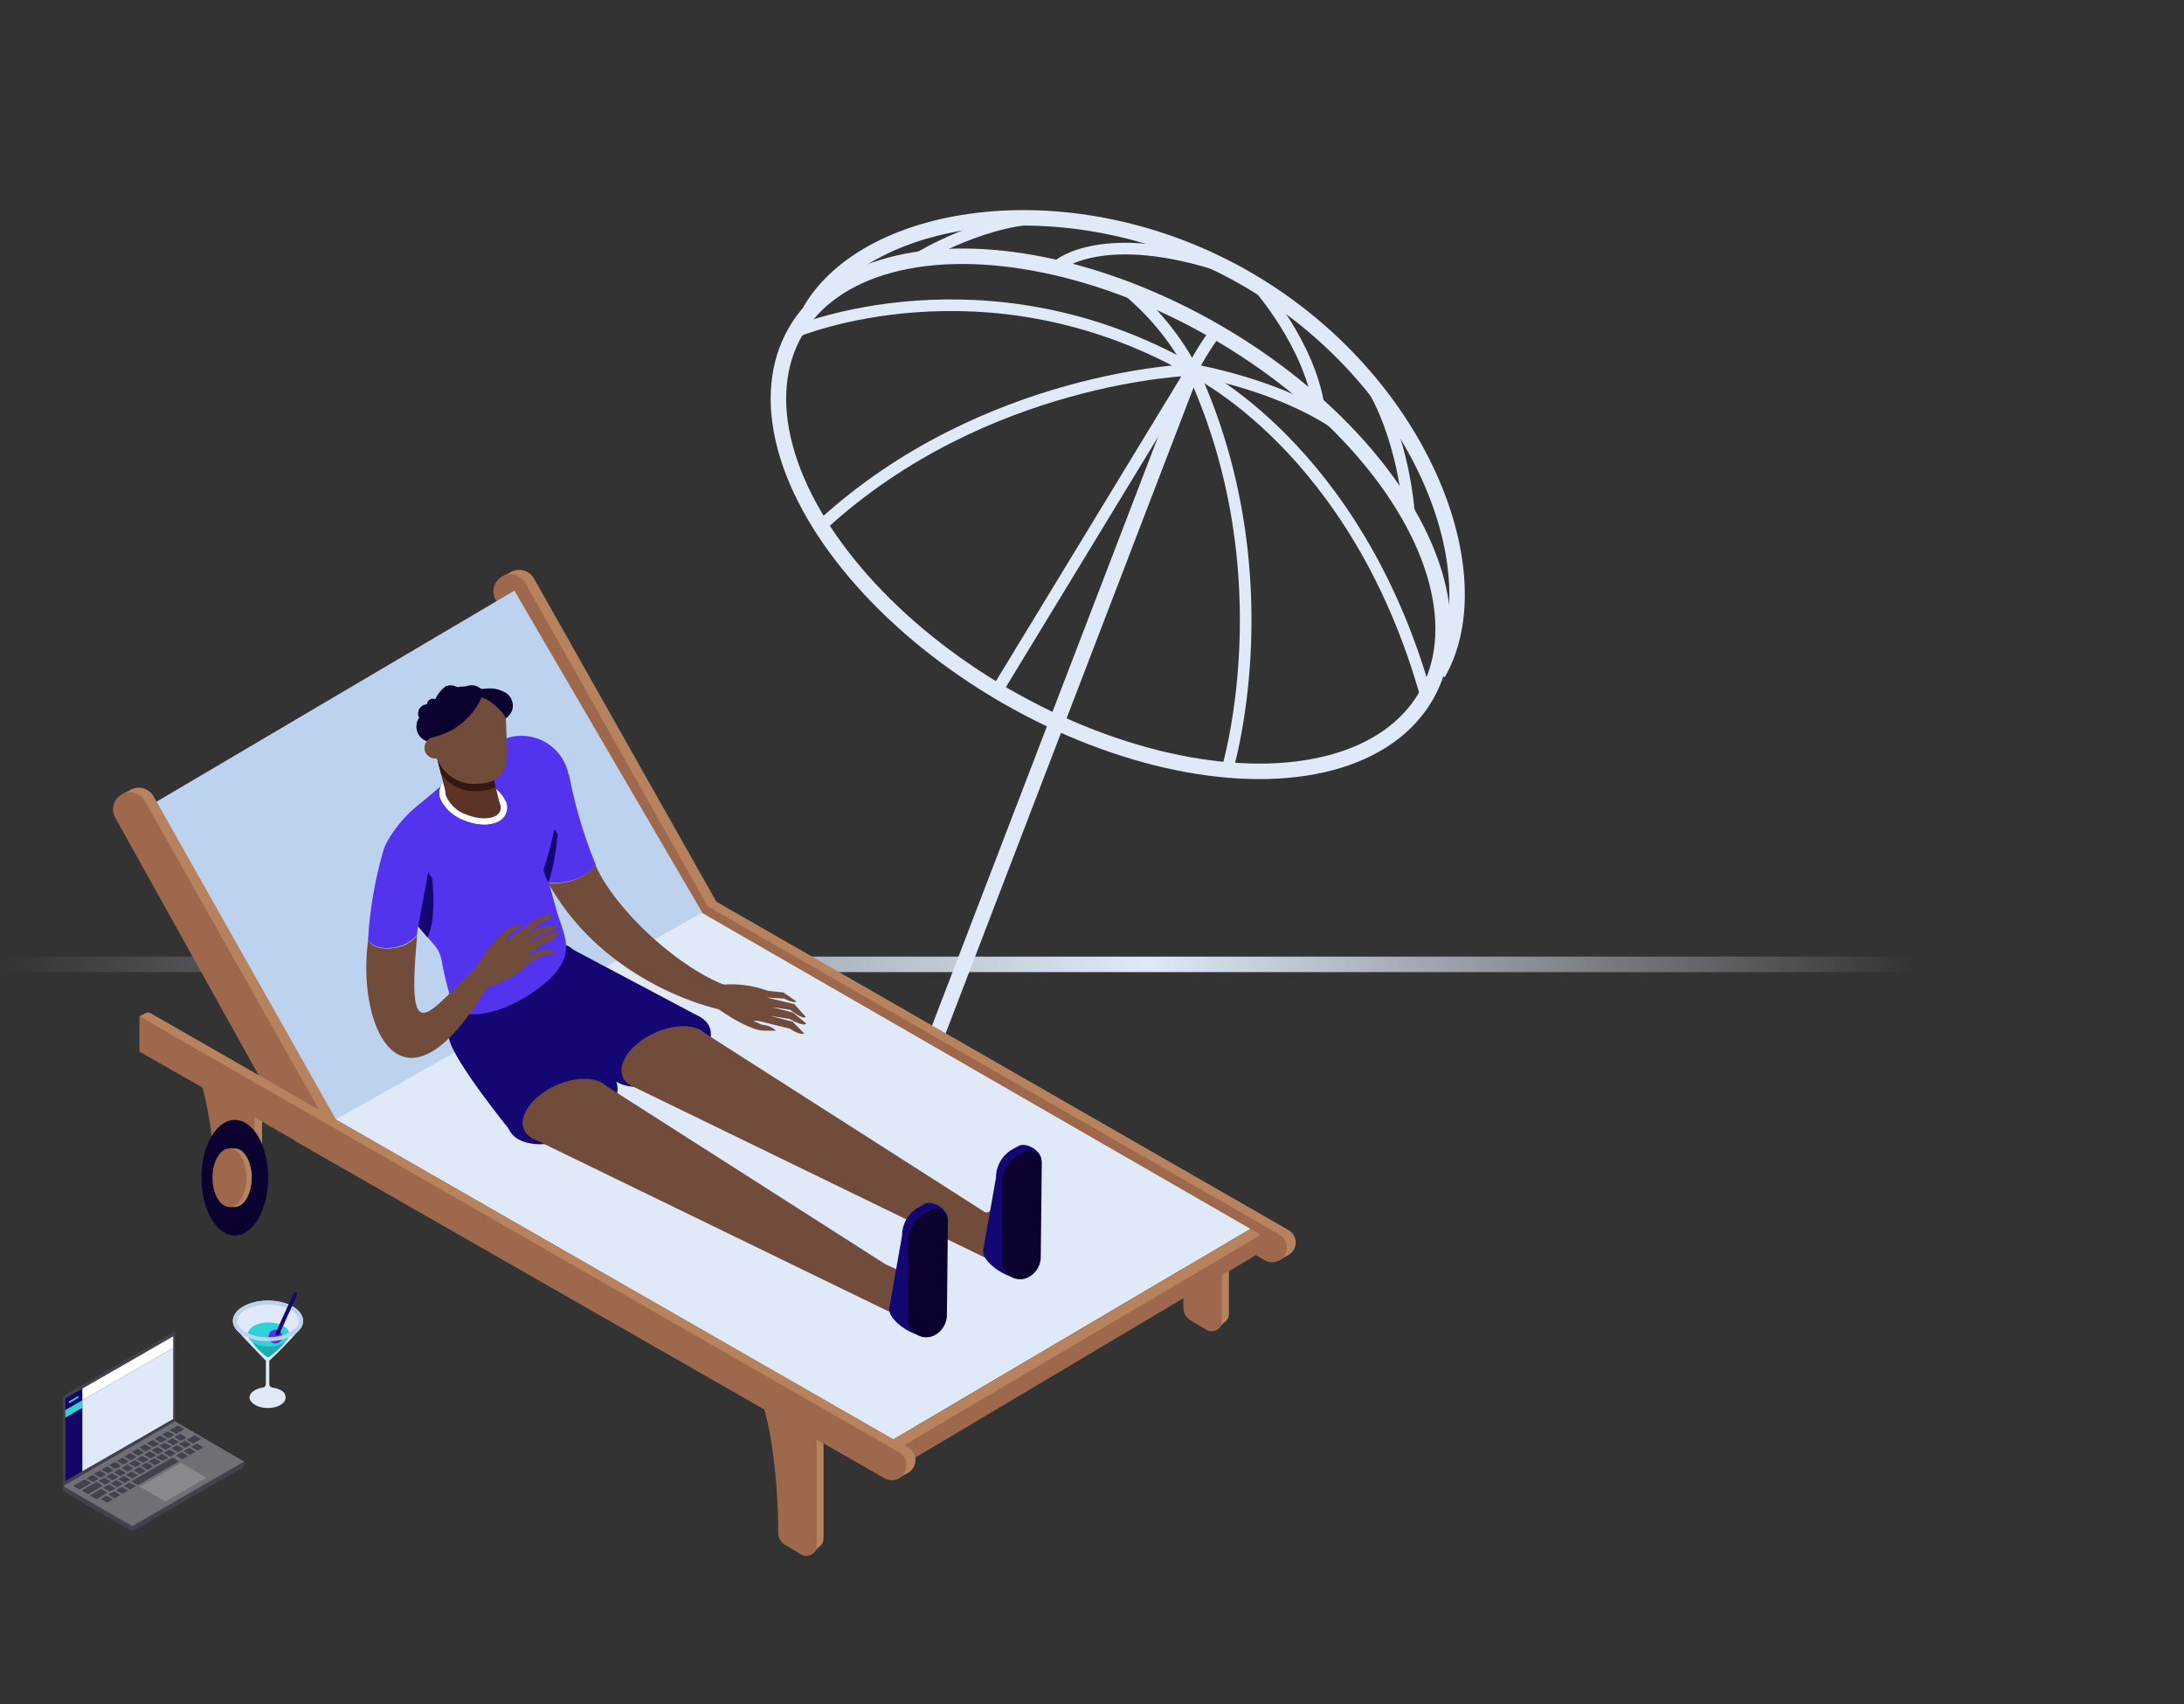<svg xmlns="http://www.w3.org/2000/svg" xmlns:xlink="http://www.w3.org/1999/xlink" width="282.01" height="220" viewBox="0 0 282.01 220">
  <rect x="0" y="0" width="282.01" height="220" fill="#333333" stroke="none"/>
  <defs>
    <linearGradient id="2d31509e-1fe9-4d57-a4bd-d8bf418b8406" x1="0.01" y1="124.49" x2="247.01" y2="124.49" gradientUnits="userSpaceOnUse">
      <stop offset="0" stop-color="#dfe9f8" stop-opacity="0"/>
      <stop offset="0.6" stop-color="#dfe9f8"/>
      <stop offset="1" stop-color="#dfe9f8" stop-opacity="0"/>
    </linearGradient>
  </defs>
  <title>affiliate-chill</title>
  <g id="eafddf97-8c49-4c0e-b533-8d3e60ff15e3" data-name="figures and interactions">
    <g>
      <line x1="0.01" y1="124.49" x2="247.01" y2="124.49" style="fill: none;stroke-linejoin: round;stroke-width: 2px;stroke: url(#2d31509e-1fe9-4d57-a4bd-d8bf418b8406)"/>
      <g>
        <ellipse cx="143.43" cy="66.32" rx="27.15" ry="47.01" transform="translate(14.28 157.38) rotate(-60)" style="fill: none;stroke: #dfe9f8;stroke-linejoin: round;stroke-width: 2px"/>
        <path d="M104.6,40.13c7.46-12.93,33.95-17.06,56.34-4.14s32.2,38,24.74,50.94" style="fill: none;stroke: #dfe9f8;stroke-linejoin: round;stroke-width: 2px"/>
        <path d="M128.68,89.24l25.25-41.5s21.17,9.92,30.21,42.09" style="fill: none;stroke: #dfe9f8;stroke-linejoin: round;stroke-width: 1.5px"/>
        <path d="M106.18,67.74c21-19.25,47.75-20,47.75-20-26.75-15.25-51.21-4.92-51.21-4.92" style="fill: none;stroke: #dfe9f8;stroke-linejoin: round;stroke-width: 1.5px"/>
        <path d="M144.68,36.74a34,34,0,0,1,9.25,11c12.25,26.5,4.5,51.75,4.5,51.75" style="fill: none;stroke: #dfe9f8;stroke-linejoin: round;stroke-width: 1.5px"/>
        <path d="M136.68,34.24s5.75-5,21.5.25" style="fill: none;stroke: #dfe9f8;stroke-linejoin: round;stroke-width: 1.5px"/>
        <path d="M157,42.81a39.14,39.14,0,0,0-3.07,4.93s12.25,2,20,8" style="fill: none;stroke: #dfe9f8;stroke-linejoin: round;stroke-width: 1.5px"/>
        <path d="M162.56,37.05s6.46,7.35,7.71,15.35" style="fill: none;stroke: #dfe9f8;stroke-linejoin: round;stroke-width: 1.5px"/>
        <path d="M181.93,66.24s-.62-10.06-5.37-17.31" style="fill: none;stroke: #dfe9f8;stroke-linejoin: round;stroke-width: 1.5px"/>
        <path d="M118.6,33.32s9-5.5,17.17-5.17" style="fill: none;stroke: #dfe9f8;stroke-linejoin: round;stroke-width: 1.5px"/>
        <line x1="153.93" y1="47.74" x2="118.76" y2="139.32" style="fill: none;stroke: #dfe9f8;stroke-linejoin: round;stroke-width: 2px"/>
      </g>
      <g>
        <path d="M157.28,171.53l-2.62-2a1.9,1.9,0,0,1-.95-1.65,54.69,54.69,0,0,0-1.87-14.47l6.84,3.93v12.25a1.3,1.3,0,0,1-.44,1C157.84,170.91,157.28,171.53,157.28,171.53Z" style="fill: #b7835f"/>
        <path d="M155.76,171.65l-2-1.19a1.9,1.9,0,0,1-.95-1.65c0-2.4-.15-10.13-1.87-16.19l6.84,3.93v14A1.32,1.32,0,0,1,155.76,171.65Z" style="fill: #9e684d"/>
        <path d="M65.83,73.93a2.2,2.2,0,0,1,3.11.73L92.5,116.4l73.87,42.38a1.85,1.85,0,0,1,0,3.22h0c-.57.32-1.34.78-1.34.78L88.4,118.64,64.83,74.44Z" style="fill: #b7835f"/>
        <path d="M64.71,74.51h0a2.2,2.2,0,0,1,3.11.73L91.38,117l73.82,42.36a1.93,1.93,0,0,1,.07,3.3h0a1.93,1.93,0,0,1-2,0l-76-43.46L64,77.44A2.2,2.2,0,0,1,64.71,74.51Z" style="fill: #9e684d"/>
        <polygon points="115.19 185.91 161.46 158.63 90.4 117.7 43.06 144.45 115.19 185.91" style="fill: #dfe9f8"/>
        <polygon points="20.14 103.53 66.42 76.25 90.67 117.79 43.32 144.54 20.14 103.53" style="fill: #bdd2ef"/>
        <polyline points="161.46 158.63 115.19 185.91 115.19 189.37 162.77 159.42 161.46 158.63" style="fill: #b7835f"/>
        <polyline points="162.77 159.42 116.5 186.7 116.5 189.16 162.71 161.7 162.77 159.42" style="fill: #9e684d"/>
        <path d="M16.71,102.05a2.2,2.2,0,0,1,3.11.73l23.56,41.74,73.87,42.38a1.85,1.85,0,0,1,0,3.22h0c-.57.32-1.34.78-1.34.78L39.28,146.76l-23.57-44.2Z" style="fill: #b7835f"/>
        <path d="M15.58,102.64h0a2.2,2.2,0,0,1,3.11.73l23.56,41.74,73.82,42.36a1.93,1.93,0,0,1,.07,3.3h0a1.93,1.93,0,0,1-2,0l-76-43.46L14.89,105.57A2.2,2.2,0,0,1,15.58,102.64Z" style="fill: #9e684d"/>
        <g>
          <path d="M18.69,130.83a.86.86,0,0,1,.82,0l97.73,56.05a1.85,1.85,0,0,1,0,3.22h0c-.57.32-1.34.78-1.34.78L18,131.2Z" style="fill: #b7835f"/>
          <path d="M18,131.2l98.09,56.27a1.93,1.93,0,0,1,.07,3.3h0a1.93,1.93,0,0,1-2,0L18,135.74Z" style="fill: #9e684d"/>
        </g>
        <path d="M104.94,200.53l-2.62-2a1.9,1.9,0,0,1-.95-1.65A54.69,54.69,0,0,0,99.5,182.4l6.84,3.93v12.25a1.3,1.3,0,0,1-.44,1C105.5,199.91,104.94,200.53,104.94,200.53Z" style="fill: #b7835f"/>
        <path d="M103.43,200.65l-2-1.19a1.9,1.9,0,0,1-.95-1.65c0-2.4-.15-10.13-1.87-16.19l6.84,3.93v14A1.32,1.32,0,0,1,103.43,200.65Z" style="fill: #9e684d"/>
        <g>
          <path d="M32.39,154.45l-2.62,2.49a1.9,1.9,0,0,1-.95-1.65A54.69,54.69,0,0,0,27,140.81l6.84,3.93v7.75a1.3,1.3,0,0,1-.44,1C32.95,153.83,32.39,154.45,32.39,154.45Z" style="fill: #b7835f"/>
          <path d="M30.87,154.57l-2,3.31a1.9,1.9,0,0,1-.95-1.65c0-2.4-.15-10.13-1.87-16.19L32.86,144v9.46A1.32,1.32,0,0,1,30.87,154.57Z" style="fill: #9e684d"/>
        </g>
        <ellipse cx="30.32" cy="152.03" rx="4.31" ry="7.46" style="fill: #0c022f"/>
        <path d="M30.32,148.25c1.21,0,2.19,1.69,2.19,3.78s-1,3.78-2.19,3.78h-.69a6.81,6.81,0,0,1-1.5-3.78,7,7,0,0,1,1.5-3.78Z" style="fill: #b7835f"/>
        <ellipse cx="29.63" cy="152.03" rx="2.19" ry="3.78" style="fill: #9e684d"/>
      </g>
      <g>
        <polygon points="31.52 189.35 17.07 197.69 8.13 192.48 8.13 191.82 22.58 183.47 31.52 188.67 31.52 189.35" style="fill: #43414e"/>
        <polygon points="31.52 188.67 17.07 197.01 8.13 191.82 22.58 183.47 31.52 188.67" style="fill: #6e7075"/>
        <polygon points="22.61 171.86 22.61 183.46 8.13 191.82 8.13 180.22 22.61 171.86" style="fill: #43414e"/>
        <g>
          <g>
            <polygon points="8.44 181.98 8.44 180.52 10.64 179.25 10.64 180.76 8.44 182.03 8.44 181.98" style="fill: #120667"/>
            <polygon points="10.64 180.76 10.64 181.74 8.44 183.01 8.44 182.03 10.64 180.76" style="fill: #2cd4d9"/>
          </g>
          <polygon points="8.44 183.01 10.64 181.74 10.64 189.91 8.44 191.18 8.44 183.01" style="fill: #120667"/>
          <polygon points="10.64 179.25 17.54 175.29 22.36 172.51 22.36 173.97 22.36 174.01 10.64 180.76 10.64 179.25" style="fill: #fff"/>
          <polygon points="10.64 180.76 22.36 174.01 22.36 183.17 17.54 185.95 10.64 189.91 10.64 180.76" style="fill: #dfe9f8"/>
          <polygon points="10.12 180.19 10.12 180.44 8.9 181.16 8.9 180.9 10.12 180.19" style="fill: #2cd4d9"/>
        </g>
        <polygon points="26.67 190.75 21.35 193.82 18.05 191.91 23.38 188.84 26.67 190.75" style="fill: #888a8e"/>
        <polygon points="23.11 188.64 17.79 191.71 16.95 191.23 22.28 188.16 23.11 188.64" style="fill: #43414e"/>
        <polygon points="22.73 187.9 23.47 187.47 24.3 187.95 23.56 188.38 22.73 187.9" style="fill: #43414e"/>
        <polygon points="24.1 185.87 25.15 185.27 25.98 185.75 24.93 186.35 24.1 185.87" style="fill: #43414e"/>
        <polygon points="21.92 184.62 22.98 184.02 23.81 184.5 22.76 185.1 21.92 184.62" style="fill: #43414e"/>
        <polygon points="11.59 193.05 13.08 192.2 13.91 192.68 12.42 193.53 11.59 193.05" style="fill: #43414e"/>
        <polygon points="10.53 192.41 12.46 191.31 13.29 191.79 11.36 192.88 10.53 192.41" style="fill: #43414e"/>
        <polygon points="9.45 191.82 10.94 190.97 11.77 191.45 10.28 192.3 9.45 191.82" style="fill: #43414e"/>
        <polygon points="24.68 186.78 25.42 186.35 26.25 186.83 25.51 187.25 24.68 186.78" style="fill: #43414e"/>
        <polygon points="23.7 187.34 24.44 186.92 25.27 187.4 24.53 187.82 23.7 187.34" style="fill: #43414e"/>
        <polygon points="19.18 188.67 19.92 188.25 20.75 188.72 20.01 189.15 19.18 188.67" style="fill: #43414e"/>
        <polygon points="23.11 186.41 23.85 185.99 24.68 186.47 23.94 186.89 23.11 186.41" style="fill: #43414e"/>
        <polygon points="22.13 186.98 22.87 186.55 23.7 187.03 22.96 187.46 22.13 186.98" style="fill: #43414e"/>
        <polygon points="21.14 187.55 21.88 187.13 22.71 187.6 21.97 188.03 21.14 187.55" style="fill: #43414e"/>
        <polygon points="20.15 188.12 20.89 187.69 21.73 188.17 20.99 188.6 20.15 188.12" style="fill: #43414e"/>
        <polygon points="14.3 191.5 15.04 191.07 15.87 191.55 15.13 191.98 14.3 191.5" style="fill: #43414e"/>
        <polygon points="13.33 192.06 14.07 191.63 14.9 192.11 14.16 192.54 13.33 192.06" style="fill: #43414e"/>
        <polygon points="18.22 189.24 18.97 188.81 19.8 189.29 19.06 189.72 18.22 189.24" style="fill: #43414e"/>
        <polygon points="17.24 189.81 17.98 189.38 18.82 189.86 18.07 190.29 17.24 189.81" style="fill: #43414e"/>
        <polygon points="16.25 190.38 16.99 189.95 17.82 190.43 17.09 190.86 16.25 190.38" style="fill: #43414e"/>
        <polygon points="15.27 190.95 16.01 190.52 16.84 191 16.1 191.43 15.27 190.95" style="fill: #43414e"/>
        <polygon points="18.6 187.78 19.34 187.36 20.17 187.84 19.43 188.26 18.6 187.78" style="fill: #43414e"/>
        <polygon points="22.52 185.53 23.27 185.1 24.1 185.58 23.36 186 22.52 185.53" style="fill: #43414e"/>
        <polygon points="21.54 186.09 22.28 185.66 23.11 186.14 22.38 186.57 21.54 186.09" style="fill: #43414e"/>
        <polygon points="20.55 186.66 21.29 186.24 22.13 186.72 21.39 187.14 20.55 186.66" style="fill: #43414e"/>
        <polygon points="19.57 187.23 20.31 186.8 21.14 187.28 20.4 187.71 19.57 187.23" style="fill: #43414e"/>
        <polygon points="13.71 190.61 14.46 190.18 15.29 190.66 14.55 191.09 13.71 190.61" style="fill: #43414e"/>
        <polygon points="12.74 191.17 13.48 190.75 14.32 191.22 13.58 191.65 12.74 191.17" style="fill: #43414e"/>
        <polygon points="17.64 188.35 18.38 187.93 19.21 188.41 18.47 188.83 17.64 188.35" style="fill: #43414e"/>
        <polygon points="16.66 188.92 17.4 188.49 18.23 188.97 17.49 189.4 16.66 188.92" style="fill: #43414e"/>
        <polygon points="15.67 189.49 16.41 189.06 17.24 189.54 16.5 189.97 15.67 189.49" style="fill: #43414e"/>
        <polygon points="14.69 190.06 15.43 189.63 16.26 190.11 15.52 190.54 14.69 190.06" style="fill: #43414e"/>
        <polygon points="17.02 187.44 17.76 187.01 18.59 187.49 17.85 187.92 17.02 187.44" style="fill: #43414e"/>
        <polygon points="20.95 185.18 21.69 184.75 22.52 185.23 21.78 185.66 20.95 185.18" style="fill: #43414e"/>
        <polygon points="19.96 185.75 20.7 185.32 21.54 185.8 20.8 186.23 19.96 185.75" style="fill: #43414e"/>
        <polygon points="18.97 186.32 19.72 185.89 20.55 186.37 19.81 186.8 18.97 186.32" style="fill: #43414e"/>
        <polygon points="17.99 186.89 18.73 186.46 19.57 186.94 18.82 187.37 17.99 186.89" style="fill: #43414e"/>
        <polygon points="12.13 190.27 12.88 189.84 13.71 190.32 12.97 190.75 12.13 190.27" style="fill: #43414e"/>
        <polygon points="11.16 190.83 11.91 190.4 12.74 190.88 12 191.31 11.16 190.83" style="fill: #43414e"/>
        <polygon points="16.06 188.01 16.8 187.58 17.64 188.06 16.89 188.49 16.06 188.01" style="fill: #43414e"/>
        <polygon points="15.08 188.58 15.82 188.15 16.65 188.63 15.91 189.06 15.08 188.58" style="fill: #43414e"/>
        <polygon points="14.09 189.15 14.83 188.72 15.66 189.2 14.92 189.63 14.09 189.15" style="fill: #43414e"/>
        <polygon points="13.11 189.72 13.85 189.29 14.68 189.77 13.94 190.19 13.11 189.72" style="fill: #43414e"/>
        <polygon points="15.96 191.8 16.7 191.37 17.53 191.85 16.79 192.28 15.96 191.8" style="fill: #43414e"/>
        <polygon points="14.98 192.37 15.72 191.94 16.55 192.42 15.81 192.84 14.98 192.37" style="fill: #43414e"/>
        <polygon points="13.99 192.94 14.73 192.51 15.56 192.99 14.82 193.42 13.99 192.94" style="fill: #43414e"/>
        <polygon points="13.01 193.5 13.75 193.08 14.58 193.56 13.84 193.98 13.01 193.5" style="fill: #43414e"/>
      </g>
      <g>
        <path d="M38.86,171.39l-8.53,0c1.33,1.54,4,4.27,4,4.27v3a.47.47,0,0,1-.39.46c-1,.16-1.72.67-1.72,1.29s1,1.35,2.33,1.35,2.33-.6,2.33-1.35-.73-1.14-1.72-1.29a.47.47,0,0,1-.39-.46v-3A50.49,50.49,0,0,0,38.86,171.39Z" style="fill: #dfe9f8"/>
        <ellipse cx="34.6" cy="170.51" rx="4.53" ry="2.62" style="fill: #dfe9f8"/>
        <path d="M36.89,173.16h-4.4a9.27,9.27,0,0,0,1.94,2,.61.61,0,0,0,.34,0A10.36,10.36,0,0,0,36.89,173.16Z" style="fill: #19afaf"/>
        <ellipse cx="34.68" cy="172.27" rx="2.69" ry="1.56" style="fill: #2cd4d9"/>
        <circle cx="35.57" cy="172.54" r="0.89" style="fill: #5333ed"/>
        <path d="M34.6,168.4c2.18,0,4,1,4,2.12s-1.85,2.12-4,2.12-4-1-4-2.12,1.85-2.12,4-2.12m0-.5c-2.5,0-4.53,1.17-4.53,2.62s2,2.62,4.53,2.62,4.53-1.17,4.53-2.62-2-2.62-4.53-2.62Z" style="fill: #bdd2ef"/>
        <line x1="35.83" y1="172.13" x2="38.13" y2="167.09" style="fill: none;stroke: #150773;stroke-linecap: round;stroke-miterlimit: 10;stroke-width: 0.5px"/>
      </g>
      <g>
        <ellipse cx="66.45" cy="127.63" rx="9.31" ry="5.38" transform="translate(-47.37 39.6) rotate(-24.78)" style="fill: #150773"/>
        <ellipse cx="72.61" cy="142.62" rx="7.59" ry="4.38" transform="translate(-53.09 43.56) rotate(-24.78)" style="fill: #150773"/>
        <ellipse cx="85.06" cy="135.51" rx="7.17" ry="4.14" transform="translate(-48.96 48.12) rotate(-24.78)" style="fill: #150773"/>
        <ellipse cx="85.94" cy="136.54" rx="6.06" ry="3.5" transform="translate(-49.31 48.59) rotate(-24.78)" style="fill: #724c3b"/>
        <ellipse cx="129.07" cy="160.92" rx="2.47" ry="1.43" transform="translate(-55.56 68.9) rotate(-24.78)" style="fill: #724c3b"/>
        <path d="M74.05,122.61l16.33,8.66-5.39.9L80.9,134.7l-1.48,4.82L70,140.1l-3.86,4.67-.17,1.29s-7.52-9.22-8-12.06c-.28-1.84-.66-2.81-.1-4.88L68.61,123Z" style="fill: #150773"/>
        <path d="M128,156a.6.6,0,0,1-.91.42L90.87,133.28l-7,3.18-2.54,3.6,45.79,22.25,1.6-.58,2.63-1.45C131.79,158,128,156,128,156Z" style="fill: #724c3b"/>
        <ellipse cx="73.17" cy="143.33" rx="6.06" ry="3.5" transform="translate(-53.33 43.86) rotate(-24.78)" style="fill: #724c3b"/>
        <ellipse cx="116.3" cy="167.7" rx="2.47" ry="1.43" transform="translate(-59.58 64.18) rotate(-24.78)" style="fill: #724c3b"/>
        <path d="M114.33,163.2,78.1,140.07l-7,3.18-2.54,3.6,45.79,22.25,1.6-.58,2.63-1.45C119,164.83,114.7,163.44,114.33,163.2Z" style="fill: #724c3b"/>
        <path d="M76.84,111.67l0-.13c2.48,5.93,11.48,14.16,17.9,16,0,0,.45-.26-.12.75a5.26,5.26,0,0,1-1.78,2s-14.62-3-22.06-16.33a7,7,0,0,0,2.59-.16A6,6,0,0,0,76.84,111.67Z" style="fill: #724c3b"/>
        <path d="M69.66,109.71c-.08-.46-.15-.93-.2-1.41l4-8.39a60.9,60.9,0,0,0,2.35,8.78c.33.94.69,1.9,1.09,2.86l0,.13a6,6,0,0,1-3.45,2.07,7,7,0,0,1-2.59.16A21.94,21.94,0,0,1,69.66,109.71Z" style="fill: #5333ed"/>
        <path d="M47.6,120.23a52.18,52.18,0,0,1,2-10.75,1.54,1.54,0,0,1,.06-.15l.1-.23,0,0a16.3,16.3,0,0,1,4.29-5.21c2.48-2,6.44-5.57,9.26-7.47a13.74,13.74,0,0,1,2.53-1.26,6.22,6.22,0,0,1,7.67,6.62s-2.93,8.64-2.72,11.62c0,.33.73,2.89,1.22,4.64,1.15,3.41,2.66,6-3.12,10-4,2.79-8.58,3.69-10,2.13a3.22,3.22,0,0,1-.6-1,42.53,42.53,0,0,1-1.23-5,4.4,4.4,0,0,0-.89-2.08l-2-2.34-.18-.21c-.06.38-.1.75-.14,1.12a4.47,4.47,0,0,1-2.58,1.56c-1.75.43-3.37,0-3.75-1Q47.57,120.76,47.6,120.23Z" style="fill: #5333ed"/>
        <ellipse cx="61.1" cy="103.31" rx="2.41" ry="4.17" transform="translate(-57.48 121.93) rotate(-68.32)" style="fill: none;stroke: #fff;stroke-linecap: round;stroke-miterlimit: 10;stroke-width: 0.779px"/>
        <path d="M57.91,103.77,56.23,97l6.28-1.56,2.24,9.22C65.23,106.72,59.49,106.22,57.91,103.77Z" style="fill: #5b3427"/>
        <path d="M57.18,102.77a4.85,4.85,0,0,0,3,2.78c2.14.85,4.27.54,4.76-.7a1.57,1.57,0,0,0,.07-1.14" style="fill: none;stroke: #fff;stroke-linecap: round;stroke-miterlimit: 10;stroke-width: 0.779px"/>
        <path d="M56.93,99.85A5.22,5.22,0,0,0,61,102.12a6.09,6.09,0,0,0,3-.51l-1.26-5.16-6.5.67Z" style="fill: #351812"/>
        <path d="M66.12,91.73a2,2,0,0,0-.77-2.27A4.12,4.12,0,0,0,62.16,89c-1.17-1.21-2.76,0-2.76,0a1.69,1.69,0,0,0-1.82-.42,4.12,4.12,0,0,0-1.37,1.69.76.76,0,0,0-1.08.65,1.18,1.18,0,0,0-1,1.73l-.06.08a2,2,0,1,0,3.69.92,1.85,1.85,0,0,0,1.46-1.11,3,3,0,0,0,.11-.37c-.08-1.3,1-1.36,1-1.36.87-.12,1.37,1.07,1.37,1.07l0-.05A2.41,2.41,0,0,0,62.9,93,2.45,2.45,0,0,0,66.12,91.73Z" style="fill: #0c022f"/>
        <path d="M54.85,96.88a1.46,1.46,0,0,1,1.1-1.75s0,0,.08,0L56,93.42A4.69,4.69,0,0,1,65.33,93l.16,3.9c.14,3.49-1.72,4.2-4.05,4.29a5.09,5.09,0,0,1-5-3.28A1.43,1.43,0,0,1,54.85,96.88Z" style="fill: #724c3b"/>
        <path d="M56,95.14A8.88,8.88,0,0,0,62.19,90a6.68,6.68,0,0,1,3.08,2.58,4.27,4.27,0,0,0-3.7-3.8c-3.55-.68-4.63,1-5.45,2s-1.09,2.86-1,4.84A1.41,1.41,0,0,1,56,95.14Z" style="fill: #0c022f"/>
        <path d="M54,119.59s.9-4.86,1.29-7l.52.81s.62,5.16-.61,7.62Z" style="fill: #150773"/>
        <path d="M70.8,113.91s.7-1.53,1.23-6.24l-.46-.62a48,48,0,0,1-1.38,5.21A5.83,5.83,0,0,0,70.8,113.91Z" style="fill: #150773"/>
        <path d="M120.13,172.08l.2.23c-1.56.84-5.52-1.57-5.52-3.34l1.67-9.47a4.19,4.19,0,0,1,2.17-3.67l.72-.4c1-.56,3,.63,2.95,1.8L121.5,169C121.49,170.08,121.09,171.57,120.13,172.08Z" style="fill: #150773"/>
        <path d="M120.71,172.35h0a2.34,2.34,0,0,1-3.45-2.06v-10a4.19,4.19,0,0,1,2.17-3.67l.72-.4a1.52,1.52,0,0,1,2.25,1.35l-.13,12.23A3,3,0,0,1,120.71,172.35Z" style="fill: #0c022f"/>
        <path d="M132.26,164.59l.2.23c-1.56.84-5.52-1.57-5.52-3.34l1.67-9.47a4.19,4.19,0,0,1,2.17-3.67l.72-.4c1-.56,3,.63,2.95,1.8l-.83,11.78C133.62,162.59,133.21,164.08,132.26,164.59Z" style="fill: #150773"/>
        <path d="M132.83,164.86h0a2.34,2.34,0,0,1-3.45-2.06v-10a4.19,4.19,0,0,1,2.17-3.67l.72-.4a1.52,1.52,0,0,1,2.25,1.35l-.13,12.23A3,3,0,0,1,132.83,164.86Z" style="fill: #0c022f"/>
        <path d="M47.54,121.3c.39,1,2,1.39,3.75,1a4.47,4.47,0,0,0,2.58-1.56c-1.48,15.74,1.44,9.74,8.42,3.37.57-.52,2.37.52,2.36,1.29L62.4,128.2C52.07,145.11,46,133,47.54,121.3Z" style="fill: #724c3b"/>
        <path d="M69.31,118.55s-3,2.22-3.19,2.37-.83.56-1,.51l.87-.93a2.67,2.67,0,0,0,1.31-1.39l-1.48.67c-1.94,1-4.31,5.06-4.31,5.06l1.74,2.54a13.48,13.48,0,0,0,5.19-3.1l1.74-1a2.09,2.09,0,0,0,1.63-.5l-1.56-.25-2.35,1,2.37-1.77a2.73,2.73,0,0,0,2-1.67l-2.19.76L68,122.11l1.89-1.56a2.51,2.51,0,0,0,2.19-1.11l-2.57.33-2.18,1.39,2.52-2s1.25-.3,1.42-1.27Z" style="fill: #724c3b"/>
        <path d="M102,132.79s-3.43-.83-3.65-.91a3.42,3.42,0,0,0-1.08-.09l1.17.51a2.67,2.67,0,0,1,1.76.75l-1.63,0c-2.17-.14-6-2.92-6-2.92l.58-3a13.48,13.48,0,0,1,6,.78l2,.2,1.66,1.14c-.16.36-1.55-.34-1.55-.34L99,128.77l3.57.86,1.47,1.63c-.32.43-2-.9-2-.9L99.66,130l2.73.71,1.71,1.41c-.25.49-2.12-.58-2.12-.58l-2.55-.41,2.92.76,1.5,1.53C103.21,133.66,102,132.79,102,132.79Z" style="fill: #724c3b"/>
      </g>
    </g>
  </g>
</svg>
